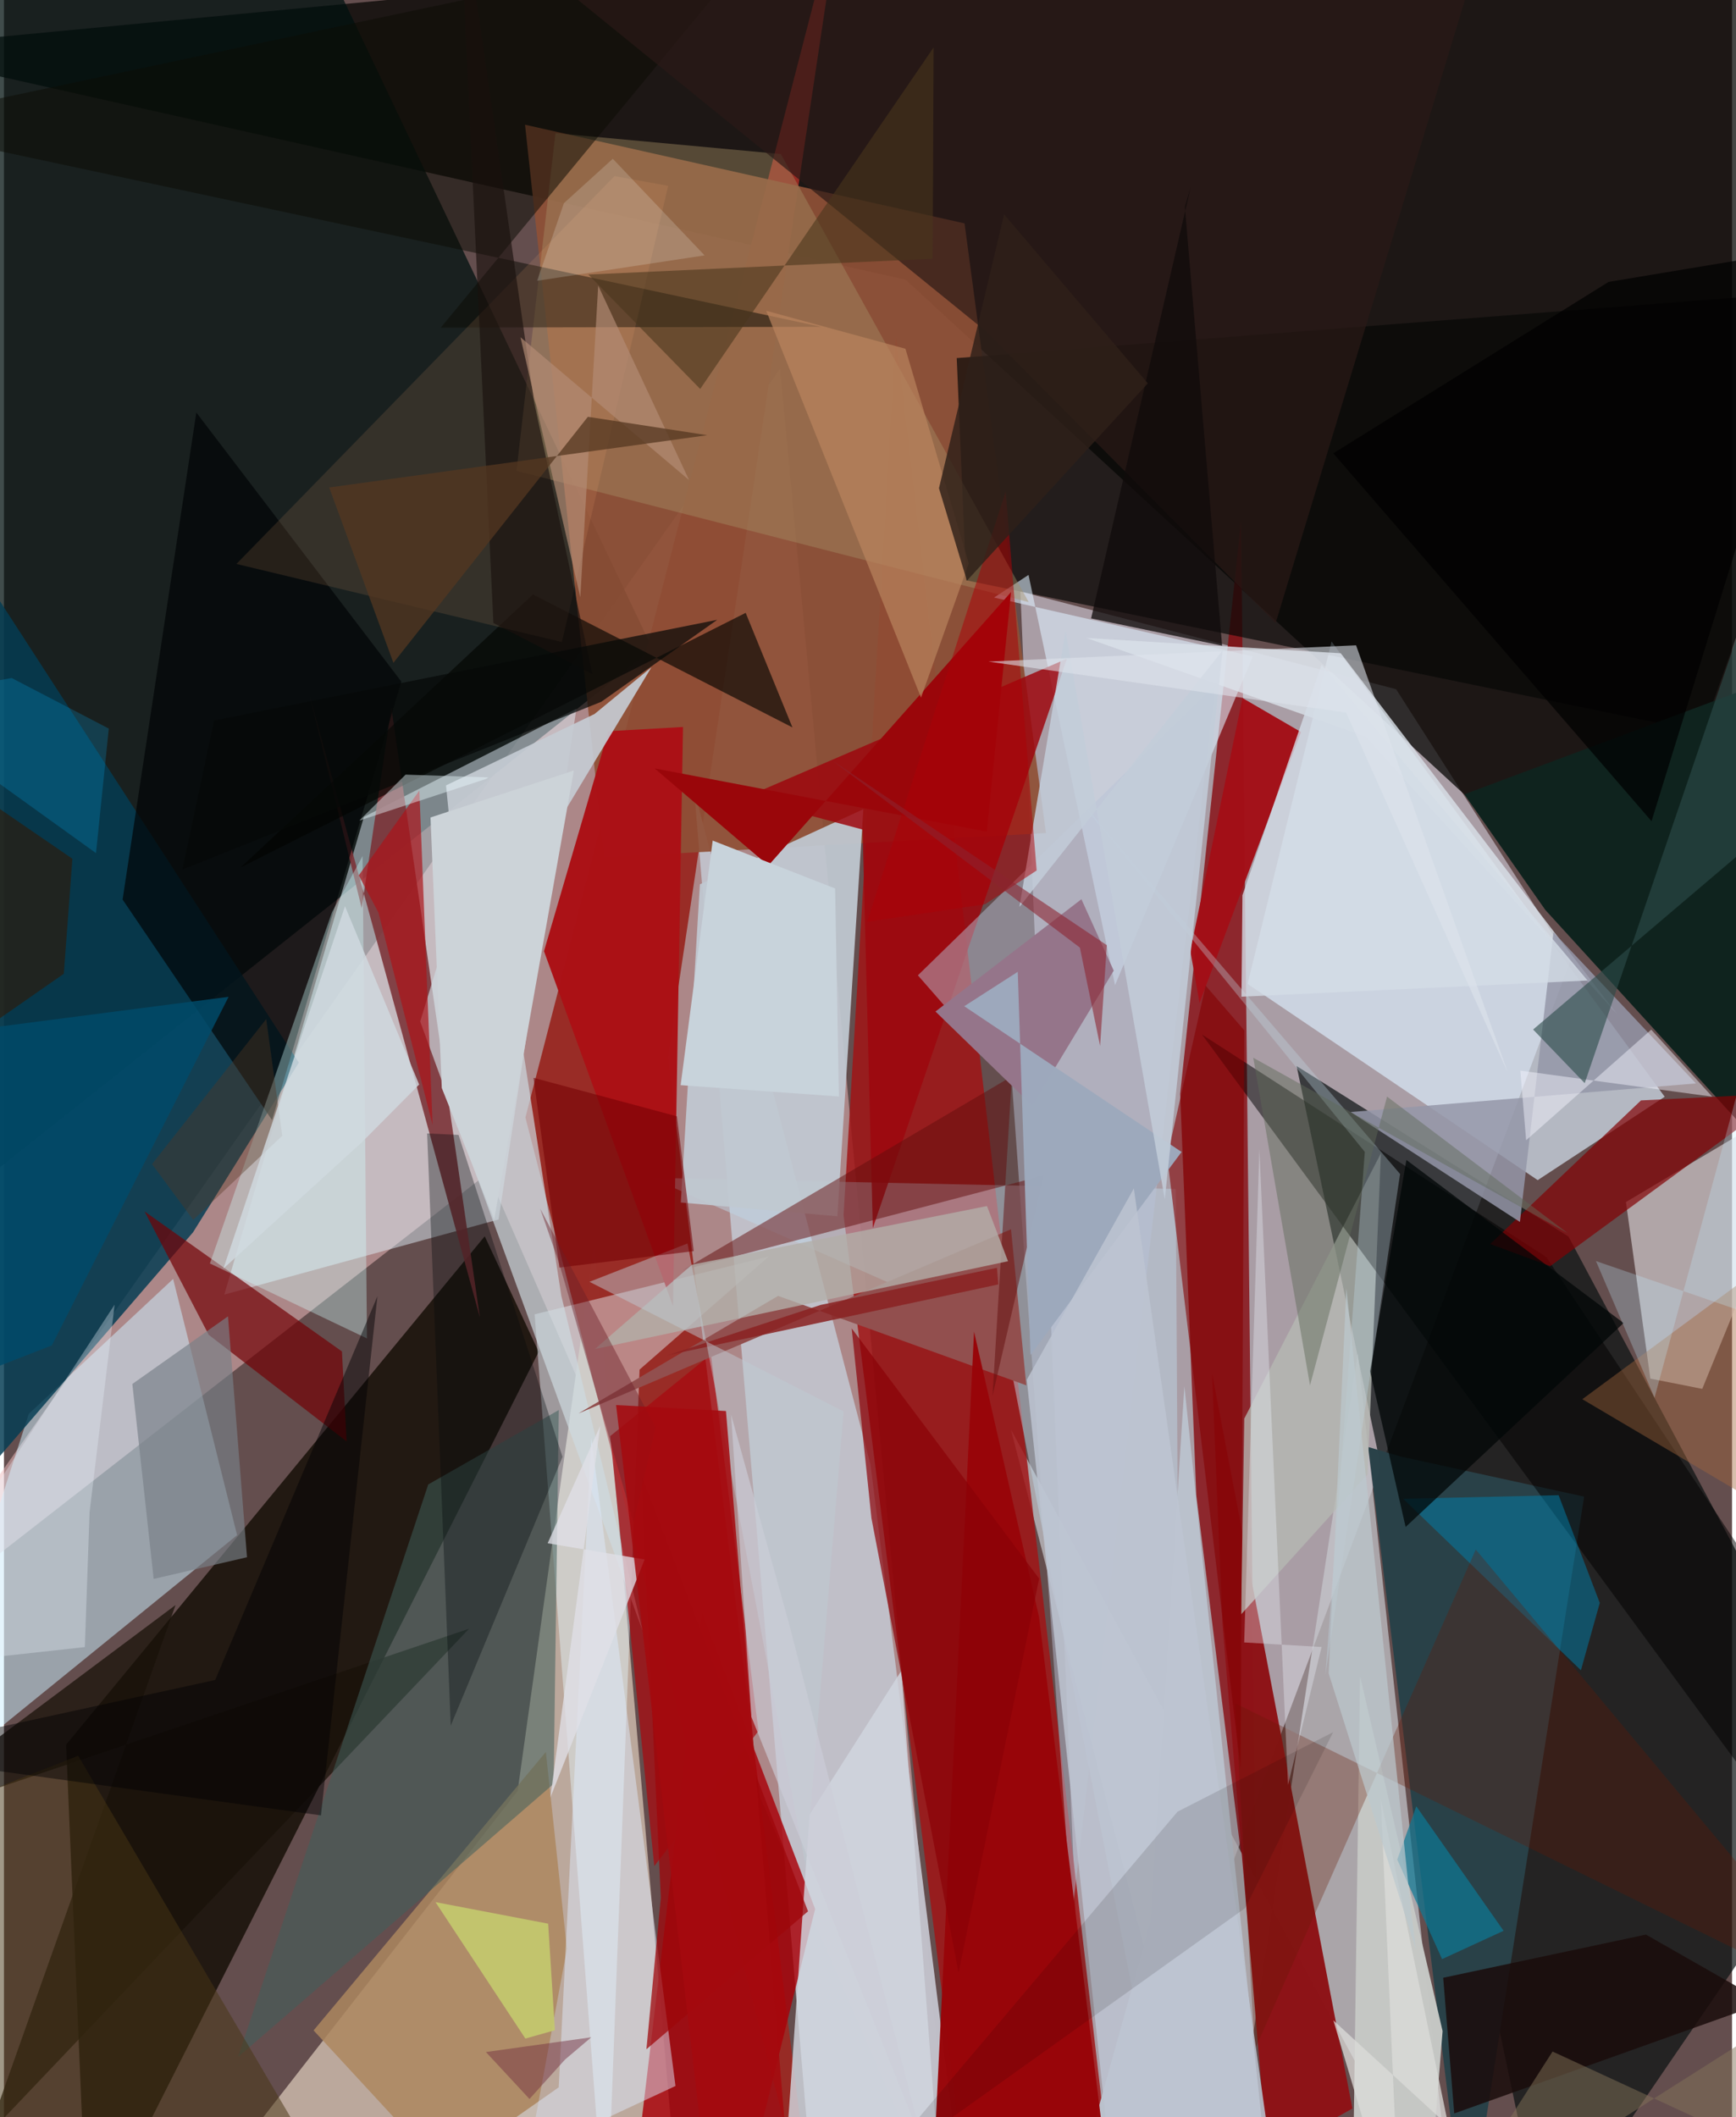 <svg xmlns="http://www.w3.org/2000/svg" width="228" height="278" viewBox="0 0 836 1024"><path fill="#644e4e" d="M0 0h836v1024H0z"/><path fill="#dad5e3" fill-opacity=".588" d="M491.723 286.1l33.441 799.9 232.51-620.996-84.193-131.669z"/><path fill="#f0bcbe" fill-opacity=".514" d="M375.49 178.293L460.358 1086 234.074 567.42-62 798.112z"/><path fill="#040300" fill-opacity=".733" d="M436.205 135.269L-62 23.506 837.314-62 898 560.673z"/><path fill="#01100f" fill-opacity=".749" d="M134.823-62L-.974-46.56-28.63 585.808l342.428-271.943z"/><path fill="#091110" fill-opacity=".698" d="M898 862.642L756.892 598.11 625.35 515.623 745.391 1086z"/><path fill="#bca99d" fill-opacity=".996" d="M285.578 600.997L327.865 1086H77.09l171.42-219.788z"/><path fill="#992a24" fill-opacity=".973" d="M321.164 511.36L392.742 1086 252.268 540.505 405.795-53.224z"/><path fill="#85080d" fill-opacity=".788" d="M598.483 251.729l7.485 705.225-29.141-233.64-7.806-194.293z"/><path fill="#c6c8ce" fill-opacity=".71" d="M654.926 654.598L702.12 1086 487.174 691.494 588.645 1086z"/><path fill="#160f06" fill-opacity=".835" d="M232.583 597.951l26.109 55.866L40.362 1086 30.067 843.851z"/><path fill="#a01516" fill-opacity=".843" d="M431.536 162.916l-25.363 424.82L469.247 1086l67.454-21.23z"/><path fill="#c0bfc8" fill-opacity=".988" d="M333.874 382.08l85.357 326.37L466.556 1086l-76.067-34.711z"/><path fill="#def0ff" fill-opacity=".655" d="M642.254 310.281l161.167 220.183-61.444 40.326-140.347-94.902z"/><path fill="#8f5037" fill-opacity=".922" d="M290.364 414.674L252.08 60.32l212.627 47.72 39.38 294.89z"/><path fill="#ccf0ff" fill-opacity=".518" d="M-49.522 874.316l61.53-190.466 69.834-65.276 30.95 123.927z"/><path fill="#e0eef7" fill-opacity=".498" d="M239.263 589.822l37.684-247.06-102.805 52.336-67.543 231.05z"/><path fill="#bed7e6" fill-opacity=".49" d="M566.89 575.072l-253.84-5.416 170.842 75.365L569.984 1086z"/><path fill="#043c53" fill-opacity=".835" d="M-62 198.07l204.66 315.876-51.21 82.11L-62 773.776z"/><path fill="#8e1317" fill-opacity=".988" d="M589.48 785.621l21.703 257.131 41.154-22.928-67.916-355.577z"/><path fill="#e2dfe3" fill-opacity=".6" d="M796.471 666.77l25.111 4.984 60.568-148.318-97.479 57.938z"/><path fill="#a80108" fill-opacity=".82" d="M301.291 1086l36.5-305.85 54.634 143.163-34.558 139.147z"/><path fill="#c0c8d1" fill-opacity=".937" d="M403.172 588.277l12.589-196.903-79.085 36.327-9.227 153.909z"/><path fill="#7b3236" fill-opacity=".886" d="M187.41 342.318l-14.35 96.95-25.015-102.249 82.207 300.207z"/><path fill="#070807" fill-opacity=".694" d="M898 139.264L821.691 354.08l-356.193-73.41-4.572-107.476z"/><path fill="#e6f9ff" fill-opacity=".443" d="M370.027 607.714l-62.54 54.716L291.363 1086l-34.632-450.302z"/><path fill="#def1ff" fill-opacity=".576" d="M478.986 289.017l16.675-10.953 41.853 198.424 66.64-158.981z"/><path fill="#2a4249" fill-opacity=".996" d="M764.443 723.866L707.409 1086l-47.437-386.142 15.894 4.672z"/><path fill="#9d070e" fill-opacity=".843" d="M420.34 593.991l-4.964-192.78-57.465-15.31 156.309-67.303z"/><path fill="#b9c2d8" fill-opacity=".478" d="M487.644 523.785l29.017 402.827 69.268-595.197-143.795 140.318z"/><path fill="#020507" fill-opacity=".706" d="M192.243 329.65L93.06 199.498 57.397 435.09l72.304 106.666z"/><path fill="#a30f17" fill-opacity=".973" d="M599.175 337.61l28.287 16.445-49.073 131.031-4.465-25.193z"/><path fill="#b6bab3" fill-opacity=".765" d="M600.033 686.126l-1.533 94.692 61.185-67.716 6.445-155.31z"/><path fill="#bac1cc" d="M554.59 929.784l16.463-259.309L614.844 1086l-101.035-10.292z"/><path fill="#a59065" fill-opacity=".42" d="M495.738 291.208l-247.795-63.47 18.86-163.326 109.052 10.096z"/><path fill="#730005" fill-opacity=".69" d="M99.057 645.608l-31.028-59.68 95.486 67.719 2.25 43.506z"/><path fill="#cddbe1" fill-opacity=".686" d="M201.365 494.049l31.544-103.214 36.74 235.92 39.279 161.904z"/><path fill="#ab1116" fill-opacity=".988" d="M328.506 351.61l-4.85 280.087-62.403-171.636 31.133-106.388z"/><path fill="#ac875f" fill-opacity=".847" d="M262.158 847.36l10.185 95.233L245.72 1086l-95.931-103.967z"/><path fill-opacity=".502" d="M579.619 500.405l166.555 107.613 138.819 209.043-39.434 45.351z"/><path fill="#a8090f" fill-opacity=".718" d="M293.277 694.604l48.737-39.488 22.998 182.1-50.402 65.353z"/><path fill="#0f241f" fill-opacity=".996" d="M898 312.61l-11.791 281.58-140.52-154.06-39.203-55.94z"/><path fill="#0c0d04" fill-opacity=".525" d="M395.33 158.077L-62 60.277l429.316-91.012-155.972 189.177z"/><path fill="#924f4e" d="M374.514 626.775l-96.593 56.87 209.263-89.09 7.399 75.478z"/><path fill="#191209" fill-opacity=".741" d="M83.011 776.302L-62 884.702l287.002-96.938-232.96 245.025z"/><path fill="#dae1e8" fill-opacity=".808" d="M523.744 308.578l122.982 7.387L780.1 490.177 658.735 356.275z"/><path fill="#c6c8c5" fill-opacity=".98" d="M687.662 1086l8.315-103.634-39.943-171.643L652.165 1086z"/><path fill="#830004" fill-opacity=".698" d="M718.973 601.69l72.97-69.454 70.233-3.448-114.14 83.603z"/><path fill="#640d0d" fill-opacity=".498" d="M478.254 675.03l9.345-154.456-159.153 93.701L502.96 568.53z"/><path fill="#020400" fill-opacity=".635" d="M381.449 351.833l-125.554-64.3-141.396 132.024 244.321-123.14z"/><path fill="#980509" fill-opacity=".98" d="M533.17 1044.718l-32.452-262.717-31.42-137.95L447.894 1086z"/><path fill="#9497a8" fill-opacity=".843" d="M733.387 591.019l-81.901-53.165 167.07-13.839-68.946-73.14z"/><path fill="#9a060a" d="M369.781 418.646l-55.001-46.992 160.683 30.562 11.731-115.844z"/><path fill="#dfecff" fill-opacity=".475" d="M268.384 1009.57L159.388 1086l165.484-77.088-40.747-313.429z"/><path fill="#d0d6df" fill-opacity=".82" d="M455.134 1086l-76.355-51.498 10.905-156.713 44.403-69.646z"/><path fill="#b2afa8" fill-opacity=".796" d="M485.734 610.012l-199.88 42.489 47.028-40.83 142.68-28.338z"/><path fill="#d0feff" fill-opacity=".357" d="M173.497 414.053l2.113 233.295-75.972-36.255 59.068-169.925z"/><path fill="#3f5f5b" fill-opacity=".529" d="M265.909 862.806l-152.66 132.102 92.01-276.937 63.153-35.986z"/><path fill="#2a1917" fill-opacity=".69" d="M474.887 160.111l140.301 141.267L723.863-56.219 201.426-62z"/><path fill="#ffb275" fill-opacity=".122" d="M295.354 85.187l25.962 4.714-51.41 220.645-157.44-37.786z"/><path fill="#95758a" d="M450.643 489.236l46.807 45.459 39.423-65.235-15.63-34.543z"/><path fill="#007fab" fill-opacity=".506" d="M762.887 807.842l9.129-32.575-19.919-52.099-75.184 1.753z"/><path fill="#190b0a" fill-opacity=".839" d="M851.925 968.547l-57.582-32.85-98.082 20.873 5.348 65.636z"/><path fill="#c5cbd3" fill-opacity=".914" d="M223.079 472.513l-9.222-92.646 71.848-34.53 27.521-22.61z"/><path fill="#000606" fill-opacity=".733" d="M678.087 738.545l-17.21-75.387 17.578-102.141 105.084 78.896z"/><path fill="#00060b" fill-opacity=".333" d="M219.924 548.926l-15.202-.723 11.408 286.433 54.087-129.998z"/><path fill="#c2dae4" fill-opacity=".333" d="M658.34 557.136L516.562 382.505l158.836 185.317-36.145 242.584z"/><path fill="#651706" fill-opacity=".306" d="M712.021 749.448L898 972.368 595.631 823.835l9.427 167.673z"/><path fill="#8b0106" fill-opacity=".694" d="M461.817 954.17l38.97-190.652-90.679-121.014 9.56 91.823z"/><path fill="#b8835d" fill-opacity=".71" d="M443.653 337.423l-74.898-187.11 67.36 18.367 30.635 103.81z"/><path fill="#d4dce6" fill-opacity=".808" d="M637.44 321.469l128.662 152.773-167.424 7.83.46-49.055z"/><path fill="#f5f5fe" fill-opacity=".463" d="M733.58 517.816l92.835 12.613-29.524-32.418-60.506 53.486z"/><path fill="#830002" fill-opacity=".592" d="M562.754 559.413l18.577-82.697 18.727 21.661-1.8 356.993z"/><path fill="#473614" fill-opacity=".51" d="M35.906 849.213L175.05 1086l-224.043-74.539 4.86-130.87z"/><path fill="#2c4b4a" fill-opacity=".612" d="M764.72 523.877L898 133.358v230.054L739.767 497.94z"/><path fill="#9da9bc" fill-opacity=".988" d="M464.563 486.677l105.133 70.479-73.09 98.227-6.166-185.34z"/><path fill="#892222" fill-opacity=".859" d="M395.12 631.144l85.267-17.954.649 8.04-159.92 34.254z"/><path fill="#bdc5d1" fill-opacity=".839" d="M618.696 1082.226l-72.09-507.407-51.796 92.53L539.568 1086z"/><path fill="#c2ccd9" fill-opacity=".855" d="M561.574 580.115l27.958-265.51-98.27 124.035 22.318-133.473z"/><path fill="#ac1319" fill-opacity=".694" d="M207.36 544.09l-6.397-161.737-29.33 41.055 9.549 17.984z"/><path fill="#110b0b" fill-opacity=".761" d="M589.306 312.293L571.29 100.056l2.81-9.448-48.168 208.493z"/><path fill="#edf3fc" fill-opacity=".337" d="M621.184 863.331l16.26-66.733-37.453-2.21 7.335-238.598z"/><path fill="#becbd4" fill-opacity=".478" d="M406.194 682.66l-122.936-62.697 47.438-18.538 57.197 301.387z"/><path fill="#787f88" fill-opacity=".659" d="M117.582 753.175l-9.2-116.508-46.277 32.72 10.317 94.288z"/><path fill="#19110e" fill-opacity=".639" d="M284.648 326.047l-47.879-24.739L219.726-62l36.793 256.751z"/><path fill="#49361c" fill-opacity=".58" d="M282.738 132.794l166.543-7.658.445-102.186-112.904 165.183z"/><path fill="#0e7895" fill-opacity=".706" d="M695.716 947.555l-21.689-48.126 9.23-25.785 42.214 60.215z"/><path fill="#b48c75" fill-opacity=".675" d="M331.433 232.185l-43.954-94.063-8.654 150.804-28.933-125.785z"/><path fill="#e5edf6" fill-opacity=".345" d="M41.428 731.347l12.101-100.324L-62 807.739l101.126-11.103z"/><path fill="#004a69" fill-opacity=".835" d="M23.165 650.73L-62 683.88V504.27l170.67-22.145z"/><path fill="#760005" fill-opacity=".573" d="M333.699 605.12l-64.982 7.958-12.541-91.788 69.384 18.636z"/><path fill="#a3673d" fill-opacity=".424" d="M852.47 729.292l-88.893-52.544 98.18-72.427L898 779.387z"/><path fill="#9e060a" fill-opacity=".741" d="M317.775 917.916l-9.55-204.752 80.761 211.277-78.18 66.71z"/><path fill-opacity=".714" d="M776.252 136.36l-133.157 82.89 153.957 177.935 86.195-278.65z"/><path fill="#c8d3db" d="M327.362 524.856l15.506-118.295 59.22 23.172 1.832 100.598z"/><path fill="#84735a" fill-opacity=".486" d="M898 951.654l-206.924 131.348 58.091-90.75 92.342 42.643z"/><path fill="#ad0007" fill-opacity=".518" d="M417.602 445.838l67.017-208.152 14.965 183.33-24.94 16.328z"/><path fill="#0d0000" fill-opacity=".122" d="M600.493 922.854L418.31 1052.972 567.744 876.24l75.28-38.455z"/><path fill="#5f6a57" fill-opacity=".459" d="M669.104 530.383l-37.274 139.68-27.453-158.478 152.188 84.909z"/><path fill="#6c1f27" fill-opacity=".439" d="M315.238 690.458L304.574 736.4l-35.838-124.94-9.31-26.863z"/><path fill="#dbdbd9" fill-opacity=".765" d="M666.074 870.128L675.562 1086 643.14 977.198l55.669 51.06z"/><path fill="#020104" fill-opacity=".463" d="M153.353 878.03l27.314-251.054-78.48 185.57L-62 848.4z"/><path fill="#c4c96e" fill-opacity=".918" d="M252.247 985.979l14.293-4.027-3.272-51.54-54.504-10.416z"/><path fill="#00b5ff" fill-opacity=".204" d="M3.745 327.94l46.978 24.453-6.194 60.24-102.596-73.813z"/><path fill="#dee4ec" fill-opacity=".58" d="M654.116 312.117l73.444 206.73-78.255-174.178-173.054-24.684z"/><path fill="#2e2019" fill-opacity=".824" d="M483.846 103.705l69.521 81.705-87.52 95.45-13.515-44.713z"/><path fill="#321805" fill-opacity=".592" d="M-62 534.299V350.076l95.118 65.278-4.164 55.63z"/><path fill="#c0ecff" fill-opacity=".271" d="M798.493 676.039l-28.327-66.096L898 653.877l-58.007-130.715z"/><path fill="#060908" fill-opacity=".714" d="M86.32 420.609l202.647-81.174 56.095-39.657-243.406 48.677z"/><path fill="#e8f8fc" fill-opacity=".435" d="M234.48 375.995l-1.287.748-61.299 20.152 22.41-22.234z"/><path fill="#f9fef7" fill-opacity=".188" d="M338.945 123.518l-44.403-46.72-23.644 21.46-12.973 37.546z"/><path fill="#ccd3d8" d="M237.158 589.807l38.531-217.119-69.34 22.692 5.457 130.843z"/><path fill="#8c2330" fill-opacity=".58" d="M520.498 458.315l-120.16-90.745 133.2 89.6-3.256 48.743z"/><path fill="#733041" fill-opacity=".475" d="M284.15 985.354l-12.763 10.82-17.15 19.028-21.074-22.697z"/><path fill="#553521" fill-opacity=".376" d="M91.556 590.015l-19.926-26.97 55.242-70.142 7.767 56.431z"/><path fill="#e0e0e7" fill-opacity=".773" d="M309.926 754.264l-45.595 115.105 24.133-179.743-25.446 56.8z"/><path fill="#553721" fill-opacity=".749" d="M340.252 210.493l-57.77-8.898-94.077 118.993-31.05-84.809z"/><path fill="#d0dae0" fill-opacity=".816" d="M200.859 524.555l-27.557 27.753-67.152 61.26 58.838-175.266z"/><path fill="#ccced8" fill-opacity=".647" d="M361.587 830.399l-9.84-146.265 28.302 102.11 64.702 251.26z"/><path fill="#bcc8ce" fill-opacity=".714" d="M683.105 942.93l-2.09-15.907-31.59-303.892-8.558 186.248z"/><path fill="#a50a0e" fill-opacity=".863" d="M382.586 1086l-44.12-45.365-42.33-361.056 53.14 2.886z"/></svg>